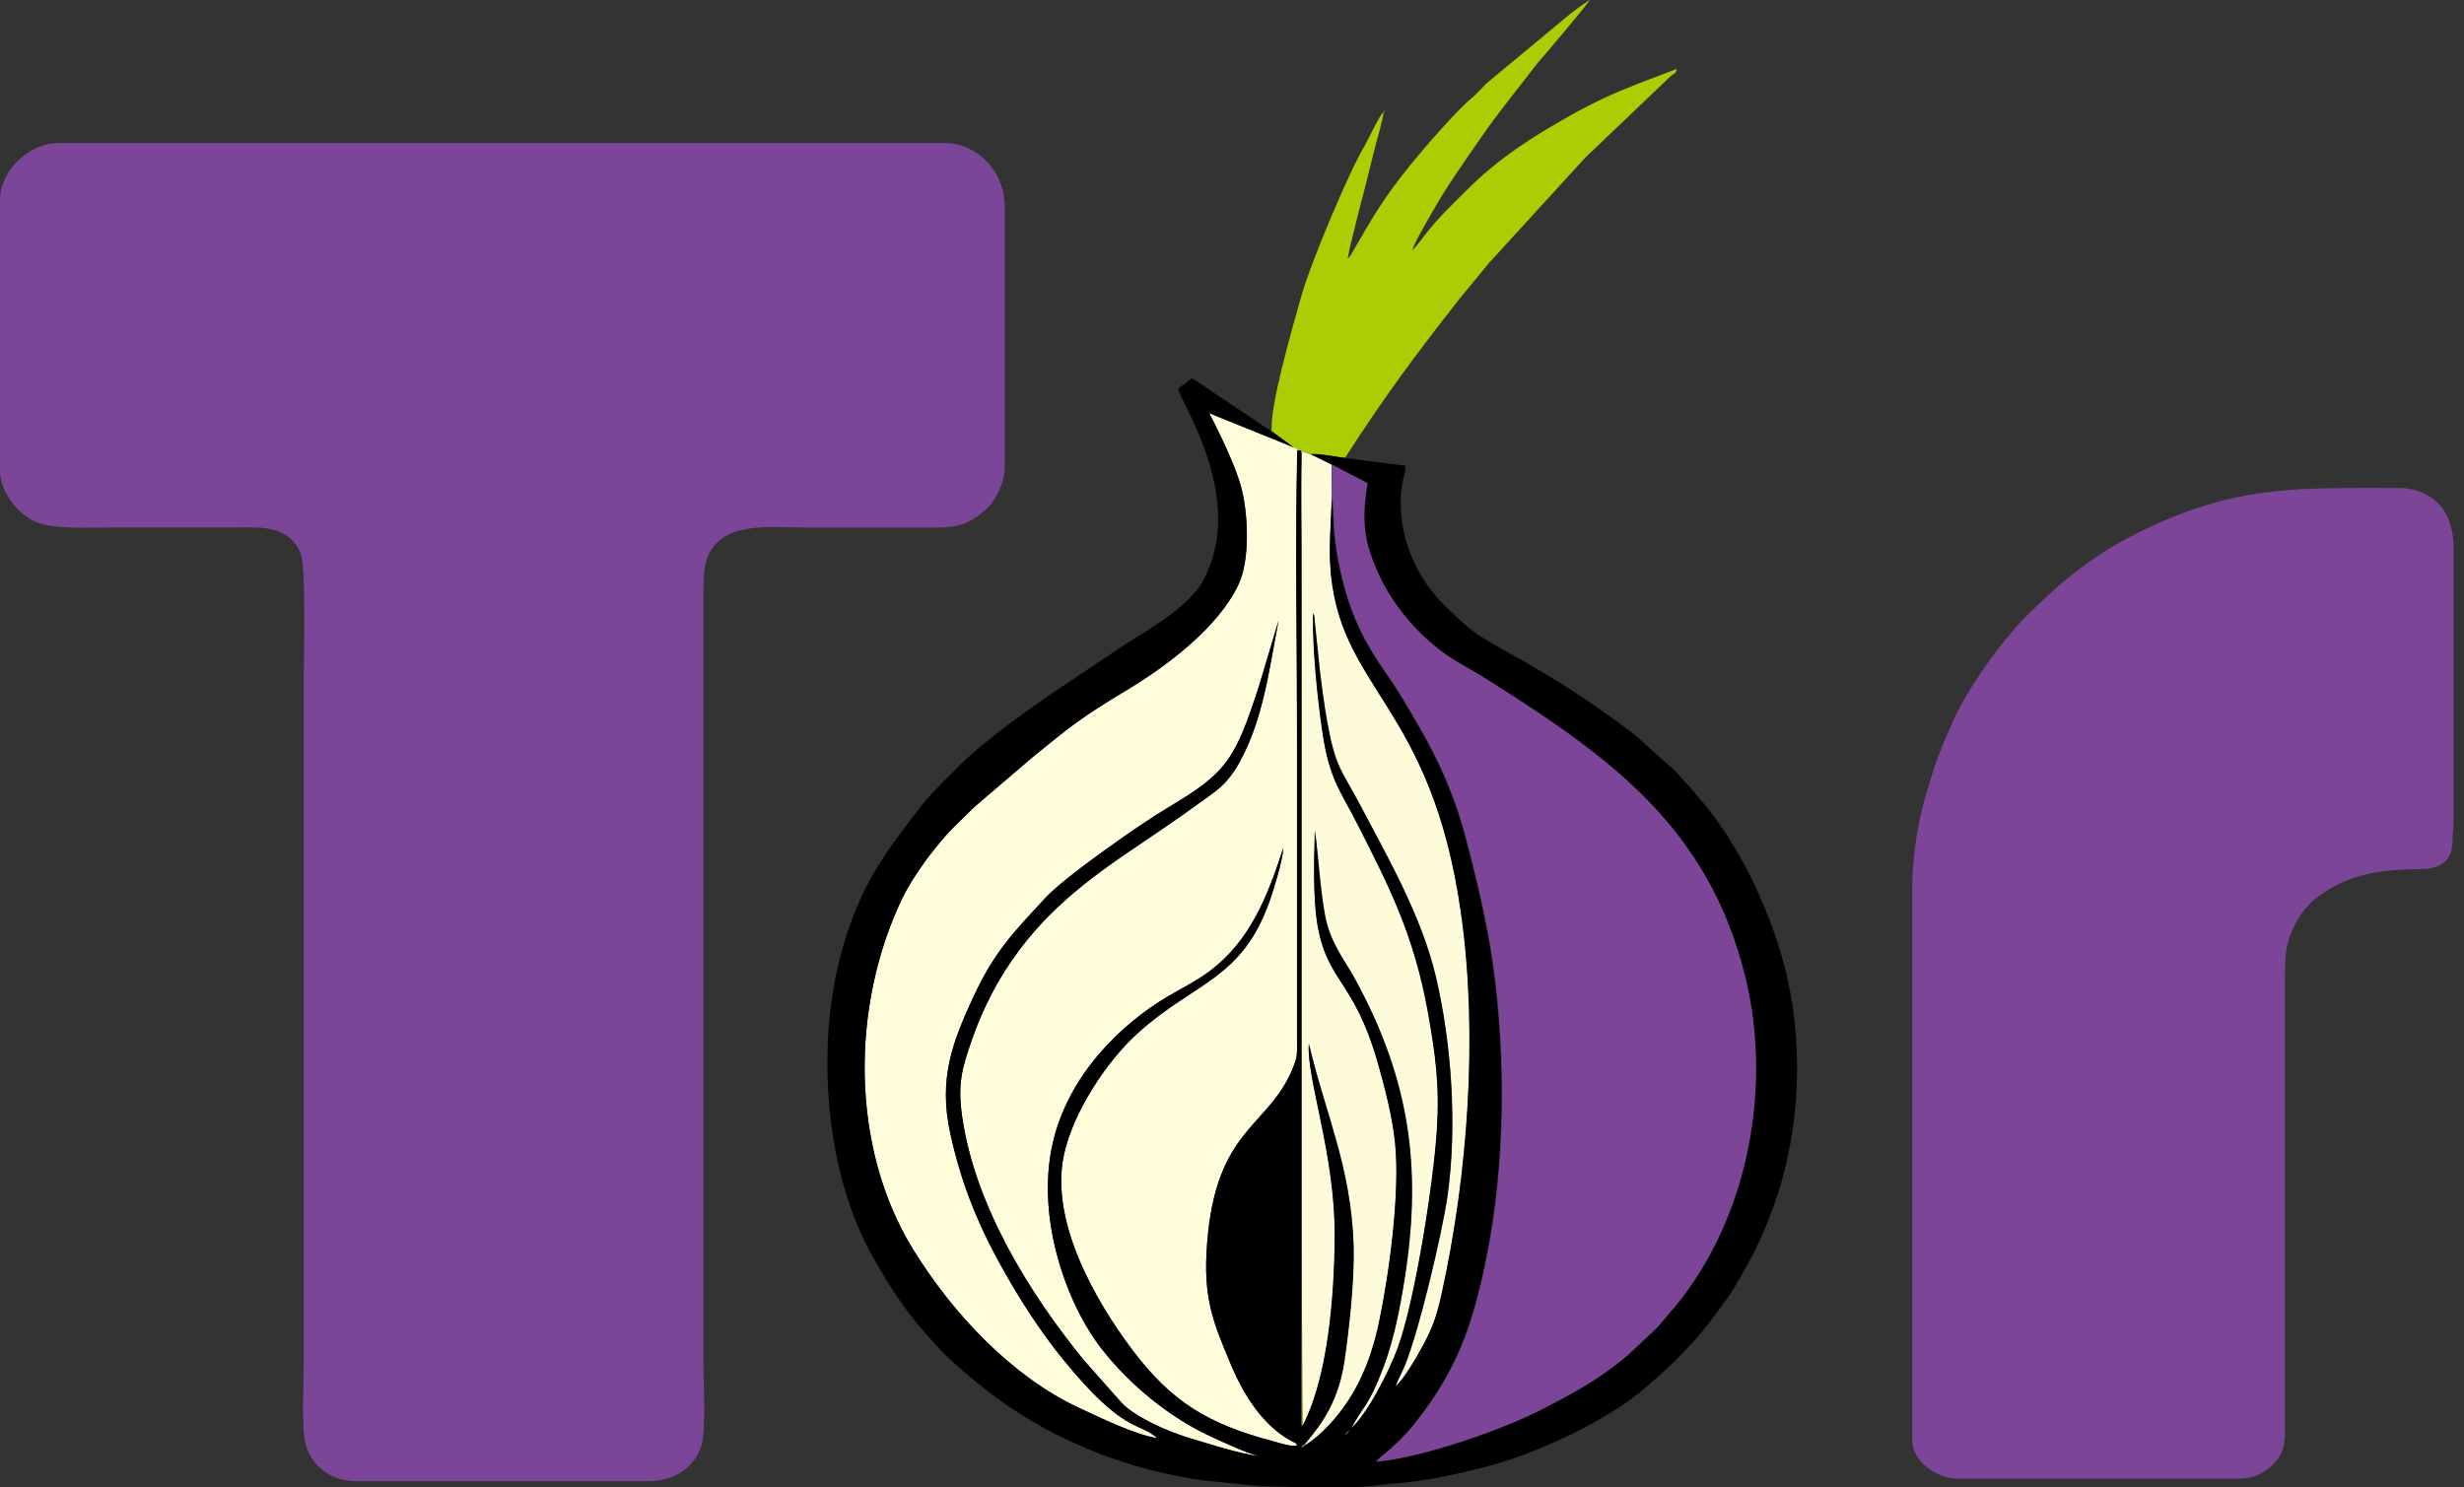 <svg width="53" height="32" viewBox="0 0 53 32" fill="none" xmlns="http://www.w3.org/2000/svg">
<rect x="0" y="0" width="53" height="32" fill="#333333" stroke="none"/>
<g clip-path="url(#clip0)">
<path d="M28.991 5.567L28.976 5.624L28.991 5.567ZM30.34 5.436C30.343 5.433 30.349 5.439 30.349 5.445L30.34 5.436ZM28.991 5.567C28.994 5.433 29.328 4.158 29.373 3.988C29.441 3.716 29.504 3.455 29.567 3.204C29.608 3.036 29.755 2.558 29.758 2.414C29.668 2.48 29.417 3.033 29.349 3.144C29.011 3.707 28.179 5.681 27.979 6.411C27.799 7.063 27.307 8.732 27.355 9.28L27.823 9.624L27.919 9.666L27.904 9.69C28.074 9.687 27.94 9.681 27.994 9.728V30.672L28.023 30.663C27.976 30.567 28.003 15.029 28.003 12.325C28.003 11.481 27.964 10.536 28.006 9.704L28.2 9.773C28.289 9.74 28.788 9.836 28.931 9.851C29.796 8.508 30.432 7.658 31.352 6.48L32.008 5.681C32.053 5.621 32.077 5.609 32.122 5.555L34.095 3.395L35.951 1.624C36.029 1.568 36.047 1.577 36.071 1.481L35.208 1.81C34.683 2.019 34.286 2.199 33.802 2.471C32.954 2.947 32.232 3.404 31.525 4.113C31.181 4.457 30.957 4.664 30.656 5.047C30.593 5.127 30.441 5.334 30.381 5.379C30.411 5.244 30.683 4.783 30.77 4.628C31.107 4.021 31.507 3.467 31.901 2.896C32.175 2.498 32.593 1.974 32.895 1.586C32.975 1.481 33.062 1.364 33.154 1.262C33.199 1.212 34.172 0.072 34.193 -0.003C34.062 0.084 33.939 0.174 33.808 0.272L31.972 1.795C31.862 1.903 31.755 2.031 31.641 2.124C31.363 2.345 30.617 3.201 30.349 3.533C29.728 4.302 29.528 4.673 29.071 5.46C29.047 5.498 29.074 5.46 29.041 5.507C29.02 5.534 29.005 5.549 28.991 5.567Z" fill="#ABCD03"/>
<path d="M29.758 2.411H29.785L29.764 2.381L29.758 2.411Z" fill="#ABCD03"/>
<path d="M28.028 30.666C28.565 29.634 28.706 27.914 28.715 26.618C28.73 24.859 28.109 23.223 28.157 22.457C28.506 23.947 29.067 25.105 29.118 26.804C29.139 27.525 29.025 28.566 28.921 29.281C28.798 30.112 28.464 30.606 28.07 31.067L28.067 31.097C28.279 30.977 28.491 30.771 28.634 30.612C29.18 30.008 29.482 29.308 29.664 28.464C29.885 27.426 30.123 25.667 30.013 24.584C29.956 24.025 29.783 23.364 29.637 22.849C29.127 21.078 28.556 21.129 28.345 19.902C28.246 19.325 28.27 18.479 28.288 17.874C28.362 18.452 28.398 19.113 28.503 19.687C28.61 20.279 28.909 20.623 29.156 21.075C30.359 23.289 30.616 25.239 30.171 27.782C30.073 28.353 29.953 28.898 29.762 29.409C29.437 30.271 29.335 30.226 29.067 30.729C29.398 30.442 29.876 29.535 30.076 28.982C30.446 27.962 30.84 25.443 30.912 24.315C30.974 23.331 30.882 22.691 30.718 21.769C30.416 20.1 29.882 19.068 29.216 17.755C28.831 16.995 28.604 16.776 28.452 15.762C28.341 15.02 28.234 13.949 28.249 13.195C28.282 13.264 28.276 13.27 28.282 13.366L28.389 14.398C28.434 14.775 28.485 15.161 28.55 15.529C28.733 16.54 28.849 16.537 29.294 17.384C29.846 18.437 30.571 19.69 30.882 20.988C31.225 22.427 31.353 24.237 31.135 25.748C31.025 26.508 30.535 28.611 30.216 29.389C30.156 29.535 30.064 29.694 30.019 29.831C30.195 29.685 30.491 29.179 30.625 28.925C30.828 28.548 30.912 28.297 31.016 27.83C31.58 25.275 31.798 22.269 31.437 19.684C30.795 15.074 28.762 14.856 28.616 12.122C28.589 11.637 28.661 10.853 28.646 10.677L28.64 9.995L28.201 9.779L28.007 9.71C27.962 10.542 28.004 11.487 28.004 12.331C28.01 15.032 27.98 30.57 28.028 30.666ZM27.903 22.867C27.762 23.16 27.828 23.334 27.488 23.863C26.906 24.77 26.285 25.359 26.219 26.774C26.177 27.68 26.434 28.317 26.739 29.032C26.989 29.619 27.431 30.406 27.906 30.636L27.903 22.867Z" fill="#FEFBDA"/>
<path d="M41.133 19.008V30.992C41.133 31.431 41.641 31.814 42.139 31.814H48.145C48.518 31.814 48.765 31.653 48.944 31.449C49.174 31.192 49.15 30.929 49.15 30.462V21.024C49.15 20.527 49.162 20.366 49.306 20.013C49.404 19.768 49.61 19.483 49.813 19.328C50.52 18.78 51.219 18.709 52.114 18.694C52.478 18.688 52.741 18.523 52.75 18.137C52.753 17.928 52.777 17.787 52.777 17.554V11.825C52.777 11.263 52.604 10.844 52.153 10.623C52.016 10.557 51.834 10.5 51.64 10.5C49.601 10.5 48.309 10.425 46.455 11.242C45.216 11.786 44.467 12.376 43.578 13.264C43.046 13.797 42.321 14.811 42.011 15.511C41.718 16.172 41.635 16.384 41.426 17.099C41.282 17.563 41.133 18.413 41.133 19.008ZM28.651 10.674C28.71 11.018 28.642 11.359 28.815 12.187C29.021 13.168 29.316 13.767 29.856 14.539C30.086 14.865 30.295 15.23 30.504 15.588C30.922 16.306 31.277 17.066 31.516 17.967C31.749 18.834 31.991 19.839 32.119 20.755C32.402 22.777 32.379 25.075 31.979 27.046C31.677 28.542 31.334 29.484 30.45 30.603C30.056 31.102 29.71 31.312 29.594 31.449C30.629 31.363 32.385 30.735 33.199 30.31C33.77 30.014 34.211 29.777 34.677 29.43C34.796 29.343 34.907 29.254 35.017 29.161L35.617 28.599C35.707 28.515 35.787 28.404 35.889 28.287C37.551 26.421 38.169 23.51 37.551 21.003C36.766 17.82 34.668 16.3 32.08 14.664C31.835 14.509 31.599 14.374 31.334 14.218C30.668 13.826 30.02 13.115 29.671 12.358C29.352 11.661 29.292 11.212 29.43 10.389L28.645 9.991L28.651 10.674Z" fill="#7D4597"/>
<path d="M0 4.296V10.129C0 10.602 0.412 11.066 0.74 11.215C1.146 11.403 1.913 11.347 2.433 11.347H5.185C5.632 11.347 6.214 11.311 6.462 11.894C6.591 12.193 6.534 14.168 6.534 14.581V29.293C6.534 29.753 6.48 30.72 6.576 31.079C6.695 31.515 7.101 31.865 7.644 31.865H13.966C14.524 31.865 14.927 31.545 15.073 31.147C15.193 30.821 15.13 29.807 15.13 29.346V12.78C15.13 12.463 15.136 12.163 15.232 11.954C15.569 11.203 16.566 11.35 17.378 11.35H20.157C20.479 11.35 20.703 11.305 20.912 11.179C21.04 11.104 21.064 11.08 21.172 10.991C21.428 10.772 21.61 10.395 21.61 10.024V4.427C21.61 3.682 21.01 3.075 20.315 3.075H1.269C0.6 3.075 0 3.697 0 4.296Z" fill="#7C4698"/>
<path d="M27.907 9.689L27.922 9.665L27.826 9.624L26.009 8.888C26.215 9.274 26.6 10.066 26.71 10.527C26.854 11.107 26.886 12.053 26.642 12.573C26.206 13.501 25.101 14.326 24.248 14.841C23.266 15.43 23.018 15.63 22.206 16.295L20.952 17.366C20.555 17.764 20.472 17.805 20.102 18.266C20.018 18.368 19.935 18.475 19.851 18.598C19.714 18.79 19.526 19.08 19.409 19.322C18.302 21.622 18.281 24.668 19.636 26.873C20.481 28.249 21.761 29.616 23.212 30.289C23.63 30.483 24.415 30.869 24.895 30.941C24.489 30.582 24.179 30.854 22.884 29.266C22.364 28.631 21.878 27.878 21.436 27.058C20.994 26.235 20.666 25.413 20.442 24.396C20.176 23.19 20.496 22.403 20.941 21.44C21.4 20.447 21.833 20.025 22.493 19.31C22.919 18.849 24.564 17.704 25.131 17.369C26.379 16.627 26.564 16.355 27.08 14.76L27.501 13.351C27.292 14.44 27.17 15.466 26.668 16.387C26.382 16.911 26.119 17.04 25.68 17.36C24.313 18.359 22.985 19.02 21.914 20.453C21.496 21.012 21.146 21.67 20.908 22.361C20.693 22.981 20.591 23.31 20.696 24.031C20.973 25.945 22.149 27.836 23.311 29.26L24.119 30.172C24.385 30.465 25.078 30.785 25.558 30.929C25.943 31.046 26.707 31.291 27.077 31.324C26.88 31.291 26.274 31.01 26.071 30.917C25.158 30.501 24.301 29.792 23.701 29.026C22.946 28.063 22.284 26.232 22.636 24.626C22.961 23.139 24.11 22.029 25.134 21.428C25.457 21.24 25.749 21.096 26.024 20.89C26.883 20.243 27.262 19.298 27.603 18.242C27.591 18.514 27.403 19.116 27.313 19.373C26.713 21.081 25.704 21.114 24.472 22.227C23.812 22.822 23.06 23.941 22.875 24.892C22.597 26.313 23.573 27.997 24.34 29.02C25.191 30.157 25.985 30.636 27.364 31.001C27.459 31.025 27.812 31.144 27.901 31.096C27.859 31.022 27.88 31.055 27.782 31.004C27.158 30.669 26.743 29.996 26.471 29.346C26.08 28.413 25.874 27.914 25.964 26.75C26.155 24.276 27.268 24.264 27.794 23.014C27.916 22.72 27.898 22.699 27.898 22.349C27.898 20.237 27.898 18.125 27.898 16.013C27.907 13.919 27.859 11.777 27.907 9.689Z" fill="#FFFCDB"/>
<path d="M28.929 30.884C28.973 30.809 28.941 30.827 29.039 30.767L28.929 30.884ZM28.887 32H28.356C27.905 31.994 27.454 31.979 27.114 31.973L25.908 31.853C25.511 31.796 25.165 31.728 24.801 31.638C23.657 31.351 22.568 30.86 21.625 30.208C21.207 29.918 20.526 29.364 20.186 28.996C19.535 28.29 19.273 27.907 18.804 27.094C17.735 25.245 17.547 22.502 18.097 20.497C18.488 19.062 19.034 18.344 19.849 17.297C20.022 17.075 20.455 16.656 20.652 16.456C21.201 15.906 22.243 15.176 22.884 14.745C23.156 14.562 23.407 14.395 23.678 14.215C23.816 14.123 23.935 14.042 24.075 13.949C24.657 13.56 25.565 13.085 25.887 12.477C26.812 10.739 25.41 8.672 25.341 8.376C25.377 8.325 25.424 8.298 25.484 8.256C25.553 8.205 25.574 8.179 25.63 8.14C25.78 8.217 25.917 8.322 26.063 8.421L26.92 8.992C27.066 9.091 27.206 9.193 27.356 9.279L27.824 9.623L26.006 8.888C26.212 9.273 26.598 10.066 26.708 10.527C26.851 11.107 26.884 12.053 26.639 12.573C26.203 13.5 25.099 14.326 24.245 14.841C23.263 15.43 23.016 15.63 22.204 16.294L20.953 17.365C20.556 17.763 20.473 17.805 20.102 18.266C20.019 18.368 19.935 18.475 19.852 18.598C19.715 18.789 19.526 19.079 19.41 19.322C18.303 21.622 18.282 24.668 19.637 26.872C20.482 28.248 21.762 29.616 23.213 30.289C23.631 30.483 24.416 30.869 24.896 30.941C24.49 30.582 24.18 30.854 22.884 29.266C22.365 28.631 21.878 27.878 21.437 27.058C20.995 26.235 20.667 25.413 20.443 24.395C20.177 23.19 20.497 22.403 20.941 21.44C21.401 20.447 21.834 20.025 22.493 19.31C22.92 18.849 24.565 17.703 25.132 17.368C26.38 16.627 26.565 16.354 27.081 14.76L27.502 13.351C27.293 14.44 27.171 15.466 26.669 16.387C26.383 16.911 26.12 17.039 25.681 17.359C24.314 18.359 22.986 19.02 21.914 20.453C21.496 21.012 21.147 21.67 20.908 22.361C20.694 22.98 20.592 23.309 20.697 24.03C20.974 25.945 22.15 27.836 23.311 29.26L24.12 30.172C24.386 30.465 25.078 30.785 25.559 30.929C25.944 31.046 26.708 31.291 27.078 31.324C26.881 31.291 26.275 31.01 26.072 30.917C25.159 30.501 24.302 29.792 23.702 29.026C22.947 28.063 22.284 26.232 22.637 24.626C22.962 23.139 24.111 22.029 25.135 21.428C25.457 21.239 25.75 21.096 26.024 20.889C26.884 20.243 27.263 19.298 27.603 18.242C27.591 18.514 27.403 19.115 27.314 19.373C26.714 21.081 25.705 21.114 24.472 22.227C23.813 22.822 23.061 23.941 22.875 24.892C22.598 26.313 23.574 27.997 24.341 29.02C25.192 30.157 25.986 30.636 27.365 31.001C27.46 31.025 27.812 31.144 27.902 31.096C27.86 31.022 27.881 31.055 27.782 31.004C27.159 30.669 26.744 29.995 26.472 29.346C26.081 28.413 25.875 27.913 25.965 26.75C26.156 24.276 27.269 24.264 27.794 23.013C27.917 22.72 27.899 22.699 27.899 22.349C27.899 20.237 27.899 18.125 27.899 16.013C27.899 13.919 27.854 11.777 27.902 9.692C28.072 9.689 27.938 9.683 27.991 9.731V30.675L28.021 30.666C28.558 29.634 28.699 27.913 28.708 26.618C28.723 24.859 28.102 23.223 28.15 22.457C28.499 23.947 29.06 25.104 29.111 26.804C29.132 27.524 29.018 28.566 28.914 29.28C28.791 30.112 28.457 30.606 28.063 31.067C27.997 31.099 28.009 31.072 27.983 31.147C28.063 31.123 28.039 31.117 28.06 31.096C28.272 30.977 28.484 30.77 28.627 30.612C29.173 30.008 29.475 29.308 29.657 28.464C29.878 27.426 30.117 25.667 30.006 24.584C29.95 24.024 29.776 23.363 29.63 22.849C29.12 21.078 28.55 21.129 28.338 19.902C28.239 19.325 28.263 18.478 28.281 17.874C28.356 18.451 28.391 19.112 28.496 19.687C28.603 20.279 28.902 20.623 29.149 21.075C30.352 23.289 30.609 25.239 30.164 27.782C30.066 28.353 29.947 28.898 29.756 29.409C29.43 30.271 29.329 30.226 29.06 30.728C29.391 30.441 29.869 29.535 30.069 28.981C30.439 27.961 30.833 25.442 30.905 24.315C30.967 23.33 30.875 22.69 30.711 21.769C30.409 20.1 29.875 19.068 29.209 17.754C28.824 16.994 28.597 16.776 28.445 15.762C28.335 15.02 28.227 13.949 28.242 13.195C28.275 13.264 28.269 13.27 28.275 13.366L28.382 14.398C28.427 14.775 28.478 15.161 28.544 15.529C28.726 16.54 28.842 16.537 29.287 17.383C29.839 18.436 30.564 19.69 30.875 20.988C31.218 22.427 31.346 24.237 31.128 25.748C31.018 26.507 30.529 28.61 30.209 29.388C30.149 29.535 30.057 29.693 30.012 29.831C30.188 29.684 30.484 29.179 30.618 28.924C30.821 28.548 30.905 28.296 31.009 27.83C31.573 25.275 31.791 22.268 31.43 19.684C30.788 15.074 28.756 14.856 28.609 12.121C28.582 11.637 28.654 10.853 28.639 10.676C28.699 11.021 28.63 11.361 28.803 12.19C29.009 13.171 29.305 13.77 29.845 14.541C30.075 14.867 30.284 15.232 30.493 15.591C30.911 16.309 31.266 17.069 31.505 17.97C31.737 18.837 31.979 19.842 32.108 20.758C32.391 22.78 32.367 25.078 31.967 27.049C31.666 28.545 31.323 29.487 30.439 30.606C30.045 31.105 29.699 31.315 29.582 31.452C30.618 31.366 32.373 30.737 33.188 30.313C33.758 30.016 34.2 29.78 34.666 29.433C34.785 29.346 34.895 29.257 35.006 29.164L35.606 28.602C35.695 28.518 35.776 28.407 35.877 28.29C37.54 26.424 38.158 23.513 37.54 21.006C36.755 17.823 34.657 16.303 32.069 14.667C31.824 14.511 31.588 14.377 31.323 14.221C30.657 13.829 30.009 13.117 29.66 12.361C29.341 11.664 29.281 11.215 29.418 10.392L28.645 9.991L28.206 9.776C28.296 9.743 28.794 9.839 28.938 9.854L30.233 10.021C30.233 10.147 30.203 10.213 30.182 10.315C29.976 11.284 30.385 12.343 31.033 12.983C31.684 13.629 31.734 13.641 32.543 14.096C33.555 14.661 34.221 15.101 35.14 15.789L36.009 16.564C36.131 16.686 36.206 16.788 36.325 16.908C36.4 16.98 36.418 17.018 36.483 17.093C37.277 17.988 37.856 19.133 38.232 20.27C38.728 21.763 38.773 23.441 38.444 24.931C38.361 25.305 38.265 25.64 38.146 25.957C38.026 26.28 37.913 26.573 37.764 26.872C37.641 27.115 37.313 27.713 37.152 27.931C36.776 28.449 36.567 28.739 36.11 29.194C35.761 29.544 35.77 29.517 35.436 29.816C34.6 30.567 32.967 31.309 31.919 31.566C31.331 31.713 30.863 31.823 30.257 31.889L29.657 31.949C29.445 31.982 29.176 31.994 28.887 32ZM27.902 22.867L27.908 30.636C27.433 30.405 26.988 29.619 26.741 29.032C26.436 28.32 26.18 27.68 26.221 26.774C26.287 25.356 26.908 24.769 27.49 23.863C27.827 23.333 27.762 23.16 27.902 22.867Z" fill="black"/>
<path d="M28.07 31.093L28.073 31.064C28.007 31.096 28.019 31.07 27.992 31.144C28.07 31.123 28.049 31.117 28.07 31.093Z" fill="#69685A"/>
<path d="M29.04 30.768C28.942 30.827 28.974 30.809 28.93 30.884L29.04 30.768Z" fill="#8C8A78"/>
</g>
<defs>
<clipPath id="clip0">
<rect width="52.772" height="32" fill="white"/>
</clipPath>
</defs>
</svg>
